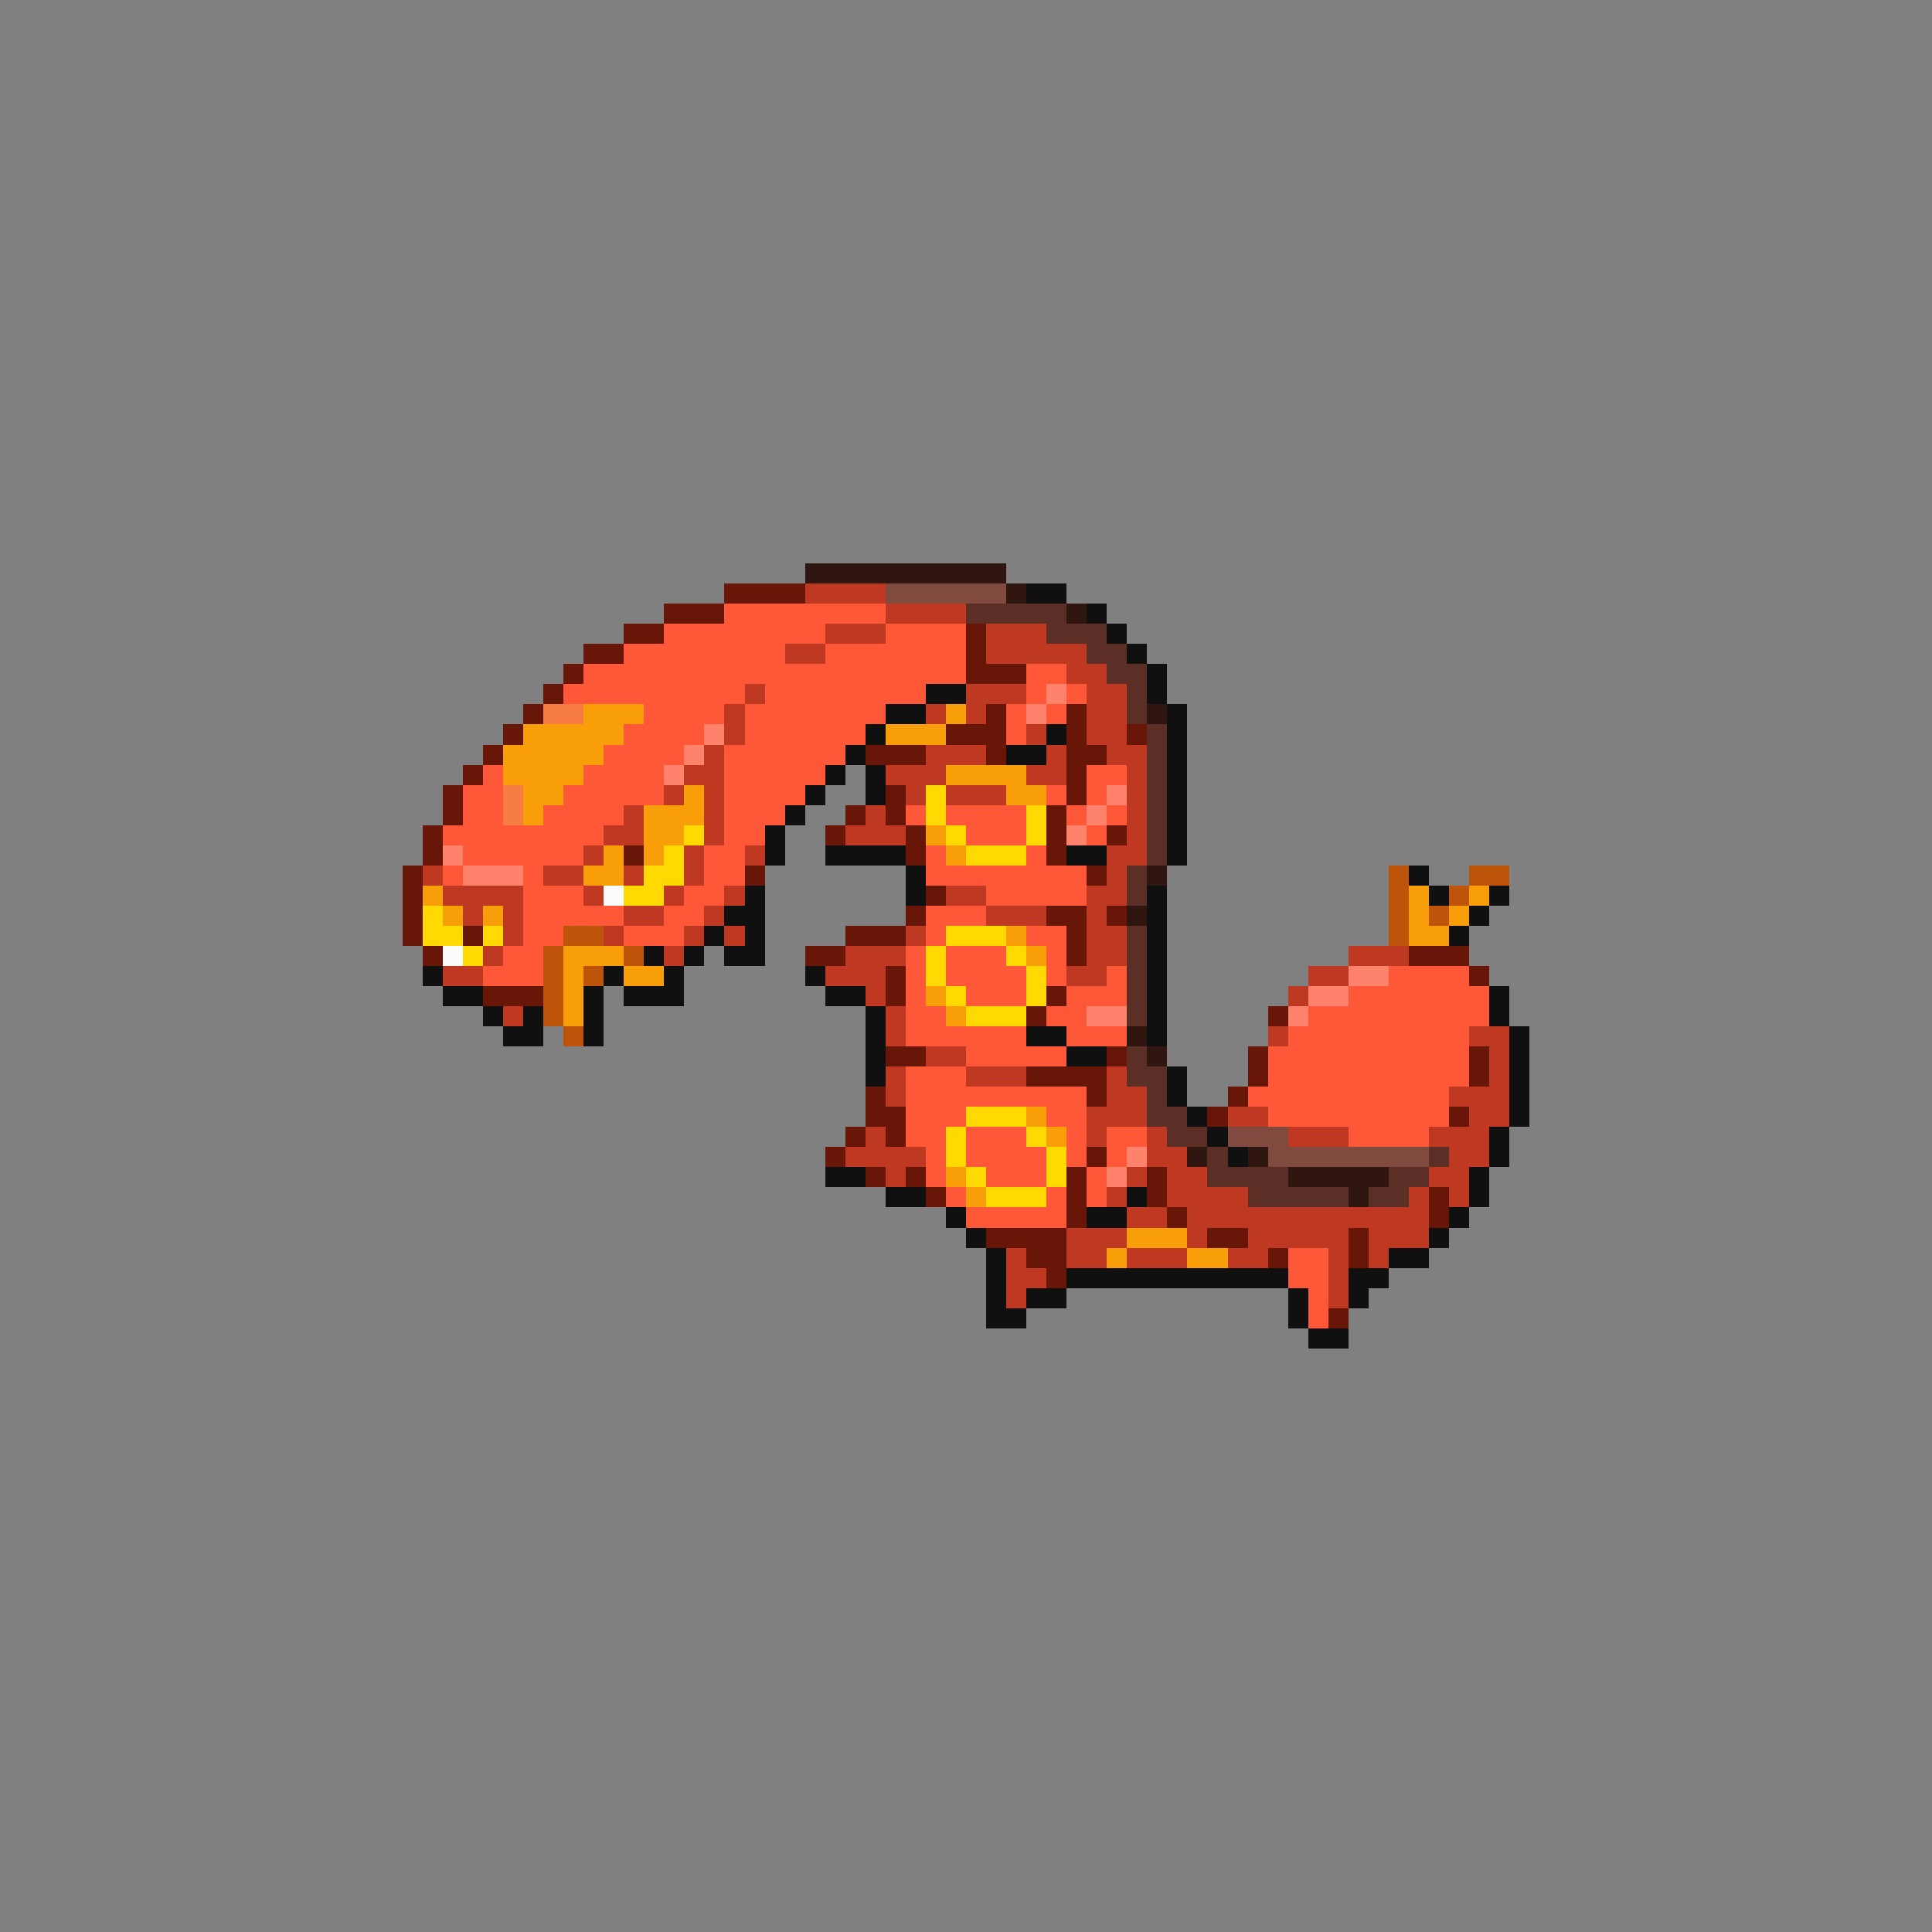 <svg xmlns="http://www.w3.org/2000/svg" viewBox="0 -0.5 96 96" shape-rendering="crispEdges">
<rect x="0" y="-0.5" width="96" height="96" fill="#808080" stroke="none"/>
<path stroke="#2f1610" d="M40 28h10M50 29h1M53 30h1M57 35h1M57 43h1M56 45h1M56 51h1M57 52h1M59 57h1M62 57h1M64 58h5M67 59h1" />
<path stroke="#681607" d="M36 29h4M33 30h3M31 31h2M48 31h1M29 32h2M48 32h1M28 33h1M48 33h3M27 34h1M26 35h1M49 35h1M53 35h1M25 36h1M47 36h3M53 36h1M56 36h1M24 37h1M43 37h3M49 37h1M53 37h2M23 38h1M53 38h1M22 39h1M44 39h1M53 39h1M22 40h1M42 40h1M44 40h1M52 40h1M21 41h1M41 41h1M45 41h1M52 41h1M55 41h1M21 42h1M31 42h1M45 42h1M52 42h1M20 43h1M37 43h1M54 43h1M20 44h1M46 44h1M20 45h1M45 45h1M52 45h2M55 45h1M20 46h1M23 46h1M42 46h3M53 46h1M21 47h1M40 47h2M53 47h1M70 47h3M44 48h1M73 48h1M24 49h3M44 49h1M52 49h1M51 50h1M63 50h1M44 52h2M55 52h1M62 52h1M73 52h1M51 53h4M62 53h1M73 53h1M43 54h1M54 54h1M61 54h1M43 55h2M60 55h1M72 55h1M42 56h1M44 56h1M41 57h1M54 57h1M43 58h1M45 58h1M53 58h1M57 58h1M46 59h1M53 59h1M57 59h1M71 59h1M53 60h1M58 60h1M71 60h1M49 61h4M60 61h2M67 61h1M51 62h2M63 62h1M67 62h1M52 63h1M66 65h1" />
<path stroke="#bf3922" d="M40 29h4M44 30h4M41 31h3M49 31h3M39 32h2M49 32h5M53 33h2M37 34h1M48 34h3M54 34h2M36 35h1M46 35h1M48 35h1M54 35h2M36 36h1M51 36h1M54 36h2M35 37h1M46 37h3M52 37h1M55 37h2M34 38h2M44 38h3M51 38h2M56 38h1M33 39h1M35 39h1M45 39h1M47 39h3M56 39h1M31 40h1M35 40h1M43 40h1M56 40h1M30 41h2M35 41h1M42 41h3M56 41h1M29 42h1M34 42h1M37 42h1M55 42h2M21 43h1M27 43h2M31 43h1M34 43h1M55 43h1M22 44h4M29 44h1M33 44h1M36 44h1M47 44h2M54 44h2M23 45h1M25 45h1M31 45h2M35 45h1M49 45h3M54 45h1M25 46h1M30 46h1M34 46h1M36 46h1M45 46h1M54 46h2M24 47h1M33 47h1M42 47h3M54 47h2M67 47h3M22 48h2M41 48h3M53 48h2M65 48h2M43 49h1M64 49h1M25 50h1M44 50h1M44 51h1M63 51h1M73 51h2M46 52h2M74 52h1M44 53h1M48 53h3M55 53h1M74 53h1M44 54h1M55 54h2M72 54h3M54 55h3M61 55h2M73 55h2M43 56h1M54 56h1M57 56h1M64 56h3M71 56h3M42 57h4M57 57h2M72 57h2M44 58h1M56 58h1M58 58h2M71 58h2M55 59h1M58 59h4M70 59h1M72 59h1M56 60h2M59 60h12M53 61h3M59 61h1M62 61h5M68 61h3M50 62h1M53 62h2M56 62h3M61 62h2M66 62h1M68 62h1M50 63h2M66 63h1M50 64h1M66 64h1" />
<path stroke="#804a3e" d="M44 29h6M61 56h3M63 57h8" />
<path stroke="#101010" d="M51 29h2M54 30h1M55 31h1M56 32h1M57 33h1M46 34h2M57 34h1M44 35h2M58 35h1M43 36h1M52 36h1M58 36h1M42 37h1M50 37h2M58 37h1M41 38h1M43 38h1M58 38h1M40 39h1M43 39h1M58 39h1M39 40h1M58 40h1M38 41h1M58 41h1M38 42h1M41 42h4M53 42h2M58 42h1M45 43h1M70 43h1M37 44h1M45 44h1M57 44h1M71 44h1M74 44h1M36 45h2M57 45h1M73 45h1M35 46h1M37 46h1M57 46h1M72 46h1M32 47h1M34 47h1M36 47h2M57 47h1M21 48h1M30 48h1M33 48h1M40 48h1M57 48h1M22 49h2M29 49h1M31 49h3M41 49h2M57 49h1M74 49h1M24 50h1M26 50h1M29 50h1M43 50h1M57 50h1M74 50h1M25 51h2M29 51h1M43 51h1M51 51h2M57 51h1M75 51h1M43 52h1M53 52h2M75 52h1M43 53h1M58 53h1M75 53h1M58 54h1M75 54h1M59 55h1M75 55h1M60 56h1M74 56h1M61 57h1M74 57h1M41 58h2M73 58h1M44 59h2M56 59h1M73 59h1M47 60h1M54 60h2M72 60h1M48 61h1M71 61h1M49 62h1M69 62h2M49 63h1M53 63h11M67 63h2M49 64h1M51 64h2M64 64h1M67 64h1M49 65h2M64 65h1M65 66h2" />
<path stroke="#ff5839" d="M36 30h8M33 31h8M44 31h4M31 32h8M41 32h7M29 33h19M51 33h2M28 34h9M38 34h8M51 34h1M53 34h1M32 35h4M37 35h7M50 35h1M52 35h1M31 36h4M37 36h6M50 36h1M30 37h4M36 37h6M24 38h1M29 38h4M36 38h5M54 38h2M23 39h2M28 39h5M36 39h4M52 39h1M54 39h1M23 40h2M27 40h4M36 40h3M45 40h1M47 40h4M53 40h1M55 40h1M22 41h8M36 41h2M48 41h3M54 41h1M23 42h6M35 42h2M46 42h1M51 42h1M22 43h1M26 43h1M35 43h2M46 43h8M26 44h3M34 44h2M49 44h5M26 45h5M33 45h2M46 45h3M26 46h2M31 46h3M46 46h1M51 46h2M25 47h2M45 47h1M47 47h3M52 47h1M24 48h3M45 48h1M47 48h4M52 48h1M55 48h1M69 48h4M45 49h1M48 49h3M53 49h3M67 49h7M45 50h2M52 50h2M65 50h9M45 51h6M53 51h3M64 51h9M48 52h5M63 52h10M45 53h3M63 53h10M45 54h9M62 54h10M45 55h3M52 55h2M63 55h9M45 56h2M48 56h3M53 56h1M55 56h2M67 56h4M46 57h1M48 57h4M53 57h1M55 57h1M46 58h1M49 58h3M54 58h1M47 59h1M52 59h1M54 59h1M48 60h5M64 62h2M64 63h2M65 64h1M65 65h1" />
<path stroke="#5b2f26" d="M48 30h5M52 31h3M54 32h2M55 33h2M56 34h1M56 35h1M57 36h1M57 37h1M57 38h1M57 39h1M57 40h1M57 41h1M57 42h1M56 43h1M56 44h1M56 46h1M56 47h1M56 48h1M56 49h1M56 50h1M56 52h1M56 53h2M57 54h1M57 55h2M58 56h2M60 57h1M71 57h1M60 58h4M69 58h2M62 59h5M68 59h2" />
<path stroke="#ff836c" d="M52 34h1M51 35h1M35 36h1M34 37h1M33 38h1M55 39h1M54 40h1M53 41h1M22 42h1M23 43h3M67 48h2M65 49h2M54 50h2M64 50h1M56 57h1M55 58h1" />
<path stroke="#f77c42" d="M27 35h2M25 39h1M25 40h1" />
<path stroke="#f89e08" d="M29 35h3M47 35h1M26 36h5M44 36h3M25 37h5M25 38h4M47 38h4M26 39h2M34 39h1M50 39h2M26 40h1M32 40h3M32 41h2M46 41h1M30 42h1M32 42h1M47 42h1M29 43h2M21 44h1M70 44h1M73 44h1M22 45h1M24 45h1M70 45h1M72 45h1M50 46h1M70 46h2M28 47h3M51 47h1M28 48h1M31 48h2M28 49h1M46 49h1M28 50h1M47 50h1M51 55h1M52 56h1M47 58h1M48 59h1M56 61h3M55 62h1M59 62h2" />
<path stroke="#ffd901" d="M46 39h1M46 40h1M51 40h1M34 41h1M47 41h1M51 41h1M33 42h1M48 42h3M32 43h2M31 44h2M21 45h1M21 46h2M24 46h1M47 46h3M23 47h1M46 47h1M50 47h1M46 48h1M51 48h1M47 49h1M51 49h1M48 50h3M48 55h3M47 56h1M51 56h1M47 57h1M52 57h1M48 58h1M52 58h1M49 59h3" />
<path stroke="#be5409" d="M69 43h1M73 43h2M69 44h1M72 44h1M69 45h1M71 45h1M28 46h2M69 46h1M27 47h1M31 47h1M27 48h1M29 48h1M27 49h1M27 50h1M28 51h1" />
<path stroke="#fbfbfb" d="M30 44h1M22 47h1" />
</svg>